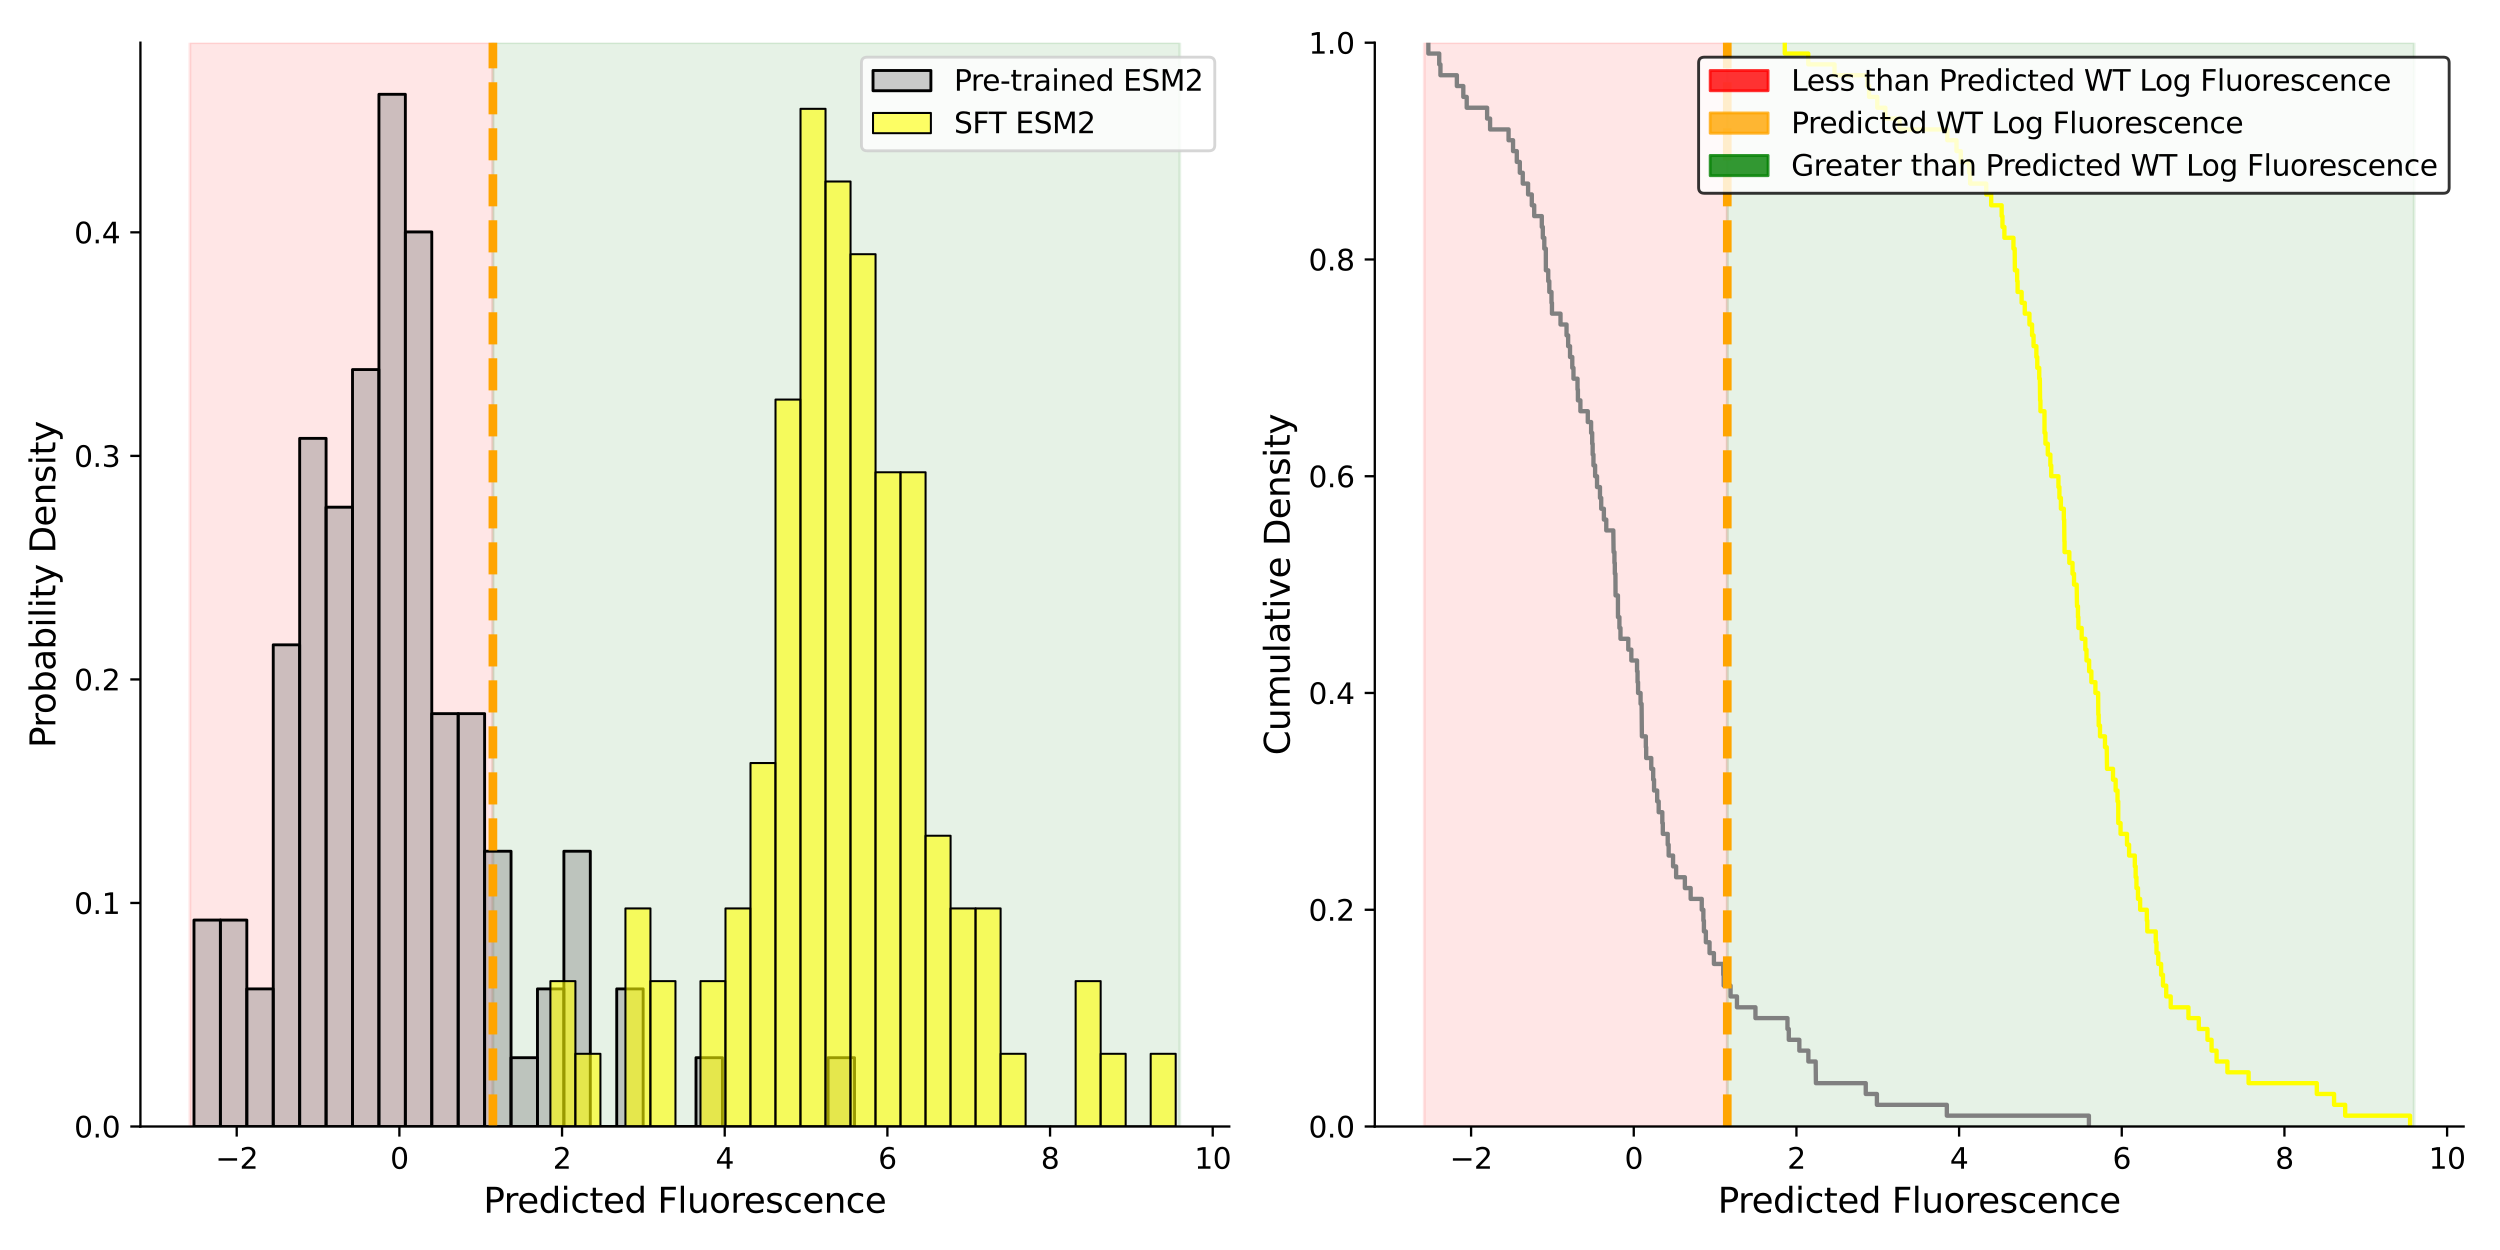 <?xml version="1.0" encoding="utf-8" standalone="no"?>
<!DOCTYPE svg PUBLIC "-//W3C//DTD SVG 1.1//EN"
  "http://www.w3.org/Graphics/SVG/1.1/DTD/svg11.dtd">
<svg xmlns:xlink="http://www.w3.org/1999/xlink" width="864pt" height="432pt" viewBox="0 0 864 432" xmlns="http://www.w3.org/2000/svg" version="1.1">
 <defs>
  <style type="text/css">*{stroke-linejoin: round; stroke-linecap: butt}</style>
 </defs>
 <g id="figure_1">
  <g id="patch_1">
   <path d="M 0 432 
L 864 432 
L 864 0 
L 0 0 
z
" style="fill: #ffffff"/>
  </g>
  <g id="axes_1">
   <g id="patch_2">
    <path d="M 48.53 389.32 
L 424.83 389.32 
L 424.83 14.76 
L 48.53 14.76 
z
" style="fill: #ffffff"/>
   </g>
   <g id="patch_3">
    <path d="M 65.635 389.32 
L 65.635 14.76 
L 170.347 14.76 
L 170.347 389.32 
z
" clip-path="url(#pcba3e33ccf)" style="fill: #ff0000; opacity: 0.1; stroke: #ff0000; stroke-linejoin: miter"/>
   </g>
   <g id="patch_4">
    <path d="M 170.347 389.32 
L 170.347 14.76 
L 407.725 14.76 
L 407.725 389.32 
z
" clip-path="url(#pcba3e33ccf)" style="fill: #008000; opacity: 0.1; stroke: #008000; stroke-linejoin: miter"/>
   </g>
   <g id="patch_5">
    <path d="M 67.04 389.32 
L 76.171 389.32 
L 76.171 317.975 
L 67.04 317.975 
z
" clip-path="url(#pcba3e33ccf)" style="fill: #808080; fill-opacity: 0.4; stroke: #000000; stroke-linejoin: miter"/>
   </g>
   <g id="patch_6">
    <path d="M 76.171 389.32 
L 85.303 389.32 
L 85.303 317.975 
L 76.171 317.975 
z
" clip-path="url(#pcba3e33ccf)" style="fill: #808080; fill-opacity: 0.4; stroke: #000000; stroke-linejoin: miter"/>
   </g>
   <g id="patch_7">
    <path d="M 85.303 389.32 
L 94.434 389.32 
L 94.434 341.757 
L 85.303 341.757 
z
" clip-path="url(#pcba3e33ccf)" style="fill: #808080; fill-opacity: 0.4; stroke: #000000; stroke-linejoin: miter"/>
   </g>
   <g id="patch_8">
    <path d="M 94.434 389.32 
L 103.566 389.32 
L 103.566 222.849 
L 94.434 222.849 
z
" clip-path="url(#pcba3e33ccf)" style="fill: #808080; fill-opacity: 0.4; stroke: #000000; stroke-linejoin: miter"/>
   </g>
   <g id="patch_9">
    <path d="M 103.566 389.32 
L 112.697 389.32 
L 112.697 151.504 
L 103.566 151.504 
z
" clip-path="url(#pcba3e33ccf)" style="fill: #808080; fill-opacity: 0.4; stroke: #000000; stroke-linejoin: miter"/>
   </g>
   <g id="patch_10">
    <path d="M 112.697 389.32 
L 121.828 389.32 
L 121.828 175.286 
L 112.697 175.286 
z
" clip-path="url(#pcba3e33ccf)" style="fill: #808080; fill-opacity: 0.4; stroke: #000000; stroke-linejoin: miter"/>
   </g>
   <g id="patch_11">
    <path d="M 121.828 389.32 
L 130.96 389.32 
L 130.96 127.723 
L 121.828 127.723 
z
" clip-path="url(#pcba3e33ccf)" style="fill: #808080; fill-opacity: 0.4; stroke: #000000; stroke-linejoin: miter"/>
   </g>
   <g id="patch_12">
    <path d="M 130.96 389.32 
L 140.091 389.32 
L 140.091 32.596 
L 130.96 32.596 
z
" clip-path="url(#pcba3e33ccf)" style="fill: #808080; fill-opacity: 0.4; stroke: #000000; stroke-linejoin: miter"/>
   </g>
   <g id="patch_13">
    <path d="M 140.091 389.32 
L 149.222 389.32 
L 149.222 80.159 
L 140.091 80.159 
z
" clip-path="url(#pcba3e33ccf)" style="fill: #808080; fill-opacity: 0.4; stroke: #000000; stroke-linejoin: miter"/>
   </g>
   <g id="patch_14">
    <path d="M 149.222 389.32 
L 158.354 389.32 
L 158.354 246.63 
L 149.222 246.63 
z
" clip-path="url(#pcba3e33ccf)" style="fill: #808080; fill-opacity: 0.4; stroke: #000000; stroke-linejoin: miter"/>
   </g>
   <g id="patch_15">
    <path d="M 158.354 389.32 
L 167.485 389.32 
L 167.485 246.63 
L 158.354 246.63 
z
" clip-path="url(#pcba3e33ccf)" style="fill: #808080; fill-opacity: 0.4; stroke: #000000; stroke-linejoin: miter"/>
   </g>
   <g id="patch_16">
    <path d="M 167.485 389.32 
L 176.617 389.32 
L 176.617 294.194 
L 167.485 294.194 
z
" clip-path="url(#pcba3e33ccf)" style="fill: #808080; fill-opacity: 0.4; stroke: #000000; stroke-linejoin: miter"/>
   </g>
   <g id="patch_17">
    <path d="M 176.617 389.32 
L 185.748 389.32 
L 185.748 365.538 
L 176.617 365.538 
z
" clip-path="url(#pcba3e33ccf)" style="fill: #808080; fill-opacity: 0.4; stroke: #000000; stroke-linejoin: miter"/>
   </g>
   <g id="patch_18">
    <path d="M 185.748 389.32 
L 194.879 389.32 
L 194.879 341.757 
L 185.748 341.757 
z
" clip-path="url(#pcba3e33ccf)" style="fill: #808080; fill-opacity: 0.4; stroke: #000000; stroke-linejoin: miter"/>
   </g>
   <g id="patch_19">
    <path d="M 194.879 389.32 
L 204.011 389.32 
L 204.011 294.194 
L 194.879 294.194 
z
" clip-path="url(#pcba3e33ccf)" style="fill: #808080; fill-opacity: 0.4; stroke: #000000; stroke-linejoin: miter"/>
   </g>
   <g id="patch_20">
    <path d="M 204.011 389.32 
L 213.142 389.32 
L 213.142 389.32 
L 204.011 389.32 
z
" clip-path="url(#pcba3e33ccf)" style="fill: #808080; fill-opacity: 0.4; stroke: #000000; stroke-linejoin: miter"/>
   </g>
   <g id="patch_21">
    <path d="M 213.142 389.32 
L 222.274 389.32 
L 222.274 341.757 
L 213.142 341.757 
z
" clip-path="url(#pcba3e33ccf)" style="fill: #808080; fill-opacity: 0.4; stroke: #000000; stroke-linejoin: miter"/>
   </g>
   <g id="patch_22">
    <path d="M 222.274 389.32 
L 231.405 389.32 
L 231.405 389.32 
L 222.274 389.32 
z
" clip-path="url(#pcba3e33ccf)" style="fill: #808080; fill-opacity: 0.4; stroke: #000000; stroke-linejoin: miter"/>
   </g>
   <g id="patch_23">
    <path d="M 231.405 389.32 
L 240.536 389.32 
L 240.536 389.32 
L 231.405 389.32 
z
" clip-path="url(#pcba3e33ccf)" style="fill: #808080; fill-opacity: 0.4; stroke: #000000; stroke-linejoin: miter"/>
   </g>
   <g id="patch_24">
    <path d="M 240.536 389.32 
L 249.668 389.32 
L 249.668 365.538 
L 240.536 365.538 
z
" clip-path="url(#pcba3e33ccf)" style="fill: #808080; fill-opacity: 0.4; stroke: #000000; stroke-linejoin: miter"/>
   </g>
   <g id="patch_25">
    <path d="M 249.668 389.32 
L 258.799 389.32 
L 258.799 389.32 
L 249.668 389.32 
z
" clip-path="url(#pcba3e33ccf)" style="fill: #808080; fill-opacity: 0.4; stroke: #000000; stroke-linejoin: miter"/>
   </g>
   <g id="patch_26">
    <path d="M 258.799 389.32 
L 267.931 389.32 
L 267.931 389.32 
L 258.799 389.32 
z
" clip-path="url(#pcba3e33ccf)" style="fill: #808080; fill-opacity: 0.4; stroke: #000000; stroke-linejoin: miter"/>
   </g>
   <g id="patch_27">
    <path d="M 267.931 389.32 
L 277.062 389.32 
L 277.062 389.32 
L 267.931 389.32 
z
" clip-path="url(#pcba3e33ccf)" style="fill: #808080; fill-opacity: 0.4; stroke: #000000; stroke-linejoin: miter"/>
   </g>
   <g id="patch_28">
    <path d="M 277.062 389.32 
L 286.193 389.32 
L 286.193 389.32 
L 277.062 389.32 
z
" clip-path="url(#pcba3e33ccf)" style="fill: #808080; fill-opacity: 0.4; stroke: #000000; stroke-linejoin: miter"/>
   </g>
   <g id="patch_29">
    <path d="M 286.193 389.32 
L 295.325 389.32 
L 295.325 365.538 
L 286.193 365.538 
z
" clip-path="url(#pcba3e33ccf)" style="fill: #808080; fill-opacity: 0.4; stroke: #000000; stroke-linejoin: miter"/>
   </g>
   <g id="patch_30">
    <path d="M 190.218 389.32 
L 198.862 389.32 
L 198.862 339.075 
L 190.218 339.075 
z
" clip-path="url(#pcba3e33ccf)" style="fill: #ffff00; fill-opacity: 0.6; stroke: #000000; stroke-width: 0.705; stroke-linejoin: miter"/>
   </g>
   <g id="patch_31">
    <path d="M 198.862 389.32 
L 207.506 389.32 
L 207.506 364.198 
L 198.862 364.198 
z
" clip-path="url(#pcba3e33ccf)" style="fill: #ffff00; fill-opacity: 0.6; stroke: #000000; stroke-width: 0.705; stroke-linejoin: miter"/>
   </g>
   <g id="patch_32">
    <path d="M 207.506 389.32 
L 216.15 389.32 
L 216.15 389.32 
L 207.506 389.32 
z
" clip-path="url(#pcba3e33ccf)" style="fill: #ffff00; fill-opacity: 0.6; stroke: #000000; stroke-width: 0.705; stroke-linejoin: miter"/>
   </g>
   <g id="patch_33">
    <path d="M 216.15 389.32 
L 224.794 389.32 
L 224.794 313.953 
L 216.15 313.953 
z
" clip-path="url(#pcba3e33ccf)" style="fill: #ffff00; fill-opacity: 0.6; stroke: #000000; stroke-width: 0.705; stroke-linejoin: miter"/>
   </g>
   <g id="patch_34">
    <path d="M 224.794 389.32 
L 233.439 389.32 
L 233.439 339.075 
L 224.794 339.075 
z
" clip-path="url(#pcba3e33ccf)" style="fill: #ffff00; fill-opacity: 0.6; stroke: #000000; stroke-width: 0.705; stroke-linejoin: miter"/>
   </g>
   <g id="patch_35">
    <path d="M 233.439 389.32 
L 242.083 389.32 
L 242.083 389.32 
L 233.439 389.32 
z
" clip-path="url(#pcba3e33ccf)" style="fill: #ffff00; fill-opacity: 0.6; stroke: #000000; stroke-width: 0.705; stroke-linejoin: miter"/>
   </g>
   <g id="patch_36">
    <path d="M 242.083 389.32 
L 250.727 389.32 
L 250.727 339.075 
L 242.083 339.075 
z
" clip-path="url(#pcba3e33ccf)" style="fill: #ffff00; fill-opacity: 0.6; stroke: #000000; stroke-width: 0.705; stroke-linejoin: miter"/>
   </g>
   <g id="patch_37">
    <path d="M 250.727 389.32 
L 259.371 389.32 
L 259.371 313.953 
L 250.727 313.953 
z
" clip-path="url(#pcba3e33ccf)" style="fill: #ffff00; fill-opacity: 0.6; stroke: #000000; stroke-width: 0.705; stroke-linejoin: miter"/>
   </g>
   <g id="patch_38">
    <path d="M 259.371 389.32 
L 268.015 389.32 
L 268.015 263.708 
L 259.371 263.708 
z
" clip-path="url(#pcba3e33ccf)" style="fill: #ffff00; fill-opacity: 0.6; stroke: #000000; stroke-width: 0.705; stroke-linejoin: miter"/>
   </g>
   <g id="patch_39">
    <path d="M 268.015 389.32 
L 276.659 389.32 
L 276.659 138.097 
L 268.015 138.097 
z
" clip-path="url(#pcba3e33ccf)" style="fill: #ffff00; fill-opacity: 0.6; stroke: #000000; stroke-width: 0.705; stroke-linejoin: miter"/>
   </g>
   <g id="patch_40">
    <path d="M 276.659 389.32 
L 285.303 389.32 
L 285.303 37.607 
L 276.659 37.607 
z
" clip-path="url(#pcba3e33ccf)" style="fill: #ffff00; fill-opacity: 0.6; stroke: #000000; stroke-width: 0.705; stroke-linejoin: miter"/>
   </g>
   <g id="patch_41">
    <path d="M 285.303 389.32 
L 293.947 389.32 
L 293.947 62.73 
L 285.303 62.73 
z
" clip-path="url(#pcba3e33ccf)" style="fill: #ffff00; fill-opacity: 0.6; stroke: #000000; stroke-width: 0.705; stroke-linejoin: miter"/>
   </g>
   <g id="patch_42">
    <path d="M 293.947 389.32 
L 302.591 389.32 
L 302.591 87.852 
L 293.947 87.852 
z
" clip-path="url(#pcba3e33ccf)" style="fill: #ffff00; fill-opacity: 0.6; stroke: #000000; stroke-width: 0.705; stroke-linejoin: miter"/>
   </g>
   <g id="patch_43">
    <path d="M 302.591 389.32 
L 311.235 389.32 
L 311.235 163.219 
L 302.591 163.219 
z
" clip-path="url(#pcba3e33ccf)" style="fill: #ffff00; fill-opacity: 0.6; stroke: #000000; stroke-width: 0.705; stroke-linejoin: miter"/>
   </g>
   <g id="patch_44">
    <path d="M 311.235 389.32 
L 319.879 389.32 
L 319.879 163.219 
L 311.235 163.219 
z
" clip-path="url(#pcba3e33ccf)" style="fill: #ffff00; fill-opacity: 0.6; stroke: #000000; stroke-width: 0.705; stroke-linejoin: miter"/>
   </g>
   <g id="patch_45">
    <path d="M 319.879 389.32 
L 328.523 389.32 
L 328.523 288.831 
L 319.879 288.831 
z
" clip-path="url(#pcba3e33ccf)" style="fill: #ffff00; fill-opacity: 0.6; stroke: #000000; stroke-width: 0.705; stroke-linejoin: miter"/>
   </g>
   <g id="patch_46">
    <path d="M 328.523 389.32 
L 337.167 389.32 
L 337.167 313.953 
L 328.523 313.953 
z
" clip-path="url(#pcba3e33ccf)" style="fill: #ffff00; fill-opacity: 0.6; stroke: #000000; stroke-width: 0.705; stroke-linejoin: miter"/>
   </g>
   <g id="patch_47">
    <path d="M 337.167 389.32 
L 345.811 389.32 
L 345.811 313.953 
L 337.167 313.953 
z
" clip-path="url(#pcba3e33ccf)" style="fill: #ffff00; fill-opacity: 0.6; stroke: #000000; stroke-width: 0.705; stroke-linejoin: miter"/>
   </g>
   <g id="patch_48">
    <path d="M 345.811 389.32 
L 354.455 389.32 
L 354.455 364.198 
L 345.811 364.198 
z
" clip-path="url(#pcba3e33ccf)" style="fill: #ffff00; fill-opacity: 0.6; stroke: #000000; stroke-width: 0.705; stroke-linejoin: miter"/>
   </g>
   <g id="patch_49">
    <path d="M 354.455 389.32 
L 363.099 389.32 
L 363.099 389.32 
L 354.455 389.32 
z
" clip-path="url(#pcba3e33ccf)" style="fill: #ffff00; fill-opacity: 0.6; stroke: #000000; stroke-width: 0.705; stroke-linejoin: miter"/>
   </g>
   <g id="patch_50">
    <path d="M 363.099 389.32 
L 371.744 389.32 
L 371.744 389.32 
L 363.099 389.32 
z
" clip-path="url(#pcba3e33ccf)" style="fill: #ffff00; fill-opacity: 0.6; stroke: #000000; stroke-width: 0.705; stroke-linejoin: miter"/>
   </g>
   <g id="patch_51">
    <path d="M 371.744 389.32 
L 380.388 389.32 
L 380.388 339.075 
L 371.744 339.075 
z
" clip-path="url(#pcba3e33ccf)" style="fill: #ffff00; fill-opacity: 0.6; stroke: #000000; stroke-width: 0.705; stroke-linejoin: miter"/>
   </g>
   <g id="patch_52">
    <path d="M 380.388 389.32 
L 389.032 389.32 
L 389.032 364.198 
L 380.388 364.198 
z
" clip-path="url(#pcba3e33ccf)" style="fill: #ffff00; fill-opacity: 0.6; stroke: #000000; stroke-width: 0.705; stroke-linejoin: miter"/>
   </g>
   <g id="patch_53">
    <path d="M 389.032 389.32 
L 397.676 389.32 
L 397.676 389.32 
L 389.032 389.32 
z
" clip-path="url(#pcba3e33ccf)" style="fill: #ffff00; fill-opacity: 0.6; stroke: #000000; stroke-width: 0.705; stroke-linejoin: miter"/>
   </g>
   <g id="patch_54">
    <path d="M 397.676 389.32 
L 406.32 389.32 
L 406.32 364.198 
L 397.676 364.198 
z
" clip-path="url(#pcba3e33ccf)" style="fill: #ffff00; fill-opacity: 0.6; stroke: #000000; stroke-width: 0.705; stroke-linejoin: miter"/>
   </g>
   <g id="matplotlib.axis_1">
    <g id="xtick_1">
     <g id="line2d_1">
      <defs>
       <path id="m9e8922b5bd" d="M 0 0 
L 0 3.5 
" style="stroke: #000000; stroke-width: 0.8"/>
      </defs>
      <g>
       <use xlink:href="#m9e8922b5bd" x="81.809" y="389.32" style="stroke: #000000; stroke-width: 0.8"/>
      </g>
     </g>
     <g id="text_1">
      <!-- −2 -->
      <g transform="translate(74.438 403.918) scale(0.1 -0.1)">
       <defs>
        <path id="DejaVuSans-2212" d="M 678 2272 
L 4684 2272 
L 4684 1741 
L 678 1741 
L 678 2272 
z
" transform="scale(0.016)"/>
        <path id="DejaVuSans-32" d="M 1228 531 
L 3431 531 
L 3431 0 
L 469 0 
L 469 531 
Q 828 903 1448 1529 
Q 2069 2156 2228 2338 
Q 2531 2678 2651 2914 
Q 2772 3150 2772 3378 
Q 2772 3750 2511 3984 
Q 2250 4219 1831 4219 
Q 1534 4219 1204 4116 
Q 875 4013 500 3803 
L 500 4441 
Q 881 4594 1212 4672 
Q 1544 4750 1819 4750 
Q 2544 4750 2975 4387 
Q 3406 4025 3406 3419 
Q 3406 3131 3298 2873 
Q 3191 2616 2906 2266 
Q 2828 2175 2409 1742 
Q 1991 1309 1228 531 
z
" transform="scale(0.016)"/>
       </defs>
       <use xlink:href="#DejaVuSans-2212"/>
       <use xlink:href="#DejaVuSans-32" x="83.789"/>
      </g>
     </g>
    </g>
    <g id="xtick_2">
     <g id="line2d_2">
      <g>
       <use xlink:href="#m9e8922b5bd" x="138.028" y="389.32" style="stroke: #000000; stroke-width: 0.8"/>
      </g>
     </g>
     <g id="text_2">
      <!-- 0 -->
      <g transform="translate(134.846 403.918) scale(0.1 -0.1)">
       <defs>
        <path id="DejaVuSans-30" d="M 2034 4250 
Q 1547 4250 1301 3770 
Q 1056 3291 1056 2328 
Q 1056 1369 1301 889 
Q 1547 409 2034 409 
Q 2525 409 2770 889 
Q 3016 1369 3016 2328 
Q 3016 3291 2770 3770 
Q 2525 4250 2034 4250 
z
M 2034 4750 
Q 2819 4750 3233 4129 
Q 3647 3509 3647 2328 
Q 3647 1150 3233 529 
Q 2819 -91 2034 -91 
Q 1250 -91 836 529 
Q 422 1150 422 2328 
Q 422 3509 836 4129 
Q 1250 4750 2034 4750 
z
" transform="scale(0.016)"/>
       </defs>
       <use xlink:href="#DejaVuSans-30"/>
      </g>
     </g>
    </g>
    <g id="xtick_3">
     <g id="line2d_3">
      <g>
       <use xlink:href="#m9e8922b5bd" x="194.246" y="389.32" style="stroke: #000000; stroke-width: 0.8"/>
      </g>
     </g>
     <g id="text_3">
      <!-- 2 -->
      <g transform="translate(191.064 403.918) scale(0.1 -0.1)">
       <use xlink:href="#DejaVuSans-32"/>
      </g>
     </g>
    </g>
    <g id="xtick_4">
     <g id="line2d_4">
      <g>
       <use xlink:href="#m9e8922b5bd" x="250.464" y="389.32" style="stroke: #000000; stroke-width: 0.8"/>
      </g>
     </g>
     <g id="text_4">
      <!-- 4 -->
      <g transform="translate(247.283 403.918) scale(0.1 -0.1)">
       <defs>
        <path id="DejaVuSans-34" d="M 2419 4116 
L 825 1625 
L 2419 1625 
L 2419 4116 
z
M 2253 4666 
L 3047 4666 
L 3047 1625 
L 3713 1625 
L 3713 1100 
L 3047 1100 
L 3047 0 
L 2419 0 
L 2419 1100 
L 313 1100 
L 313 1709 
L 2253 4666 
z
" transform="scale(0.016)"/>
       </defs>
       <use xlink:href="#DejaVuSans-34"/>
      </g>
     </g>
    </g>
    <g id="xtick_5">
     <g id="line2d_5">
      <g>
       <use xlink:href="#m9e8922b5bd" x="306.682" y="389.32" style="stroke: #000000; stroke-width: 0.8"/>
      </g>
     </g>
     <g id="text_5">
      <!-- 6 -->
      <g transform="translate(303.501 403.918) scale(0.1 -0.1)">
       <defs>
        <path id="DejaVuSans-36" d="M 2113 2584 
Q 1688 2584 1439 2293 
Q 1191 2003 1191 1497 
Q 1191 994 1439 701 
Q 1688 409 2113 409 
Q 2538 409 2786 701 
Q 3034 994 3034 1497 
Q 3034 2003 2786 2293 
Q 2538 2584 2113 2584 
z
M 3366 4563 
L 3366 3988 
Q 3128 4100 2886 4159 
Q 2644 4219 2406 4219 
Q 1781 4219 1451 3797 
Q 1122 3375 1075 2522 
Q 1259 2794 1537 2939 
Q 1816 3084 2150 3084 
Q 2853 3084 3261 2657 
Q 3669 2231 3669 1497 
Q 3669 778 3244 343 
Q 2819 -91 2113 -91 
Q 1303 -91 875 529 
Q 447 1150 447 2328 
Q 447 3434 972 4092 
Q 1497 4750 2381 4750 
Q 2619 4750 2861 4703 
Q 3103 4656 3366 4563 
z
" transform="scale(0.016)"/>
       </defs>
       <use xlink:href="#DejaVuSans-36"/>
      </g>
     </g>
    </g>
    <g id="xtick_6">
     <g id="line2d_6">
      <g>
       <use xlink:href="#m9e8922b5bd" x="362.9" y="389.32" style="stroke: #000000; stroke-width: 0.8"/>
      </g>
     </g>
     <g id="text_6">
      <!-- 8 -->
      <g transform="translate(359.719 403.918) scale(0.1 -0.1)">
       <defs>
        <path id="DejaVuSans-38" d="M 2034 2216 
Q 1584 2216 1326 1975 
Q 1069 1734 1069 1313 
Q 1069 891 1326 650 
Q 1584 409 2034 409 
Q 2484 409 2743 651 
Q 3003 894 3003 1313 
Q 3003 1734 2745 1975 
Q 2488 2216 2034 2216 
z
M 1403 2484 
Q 997 2584 770 2862 
Q 544 3141 544 3541 
Q 544 4100 942 4425 
Q 1341 4750 2034 4750 
Q 2731 4750 3128 4425 
Q 3525 4100 3525 3541 
Q 3525 3141 3298 2862 
Q 3072 2584 2669 2484 
Q 3125 2378 3379 2068 
Q 3634 1759 3634 1313 
Q 3634 634 3220 271 
Q 2806 -91 2034 -91 
Q 1263 -91 848 271 
Q 434 634 434 1313 
Q 434 1759 690 2068 
Q 947 2378 1403 2484 
z
M 1172 3481 
Q 1172 3119 1398 2916 
Q 1625 2713 2034 2713 
Q 2441 2713 2670 2916 
Q 2900 3119 2900 3481 
Q 2900 3844 2670 4047 
Q 2441 4250 2034 4250 
Q 1625 4250 1398 4047 
Q 1172 3844 1172 3481 
z
" transform="scale(0.016)"/>
       </defs>
       <use xlink:href="#DejaVuSans-38"/>
      </g>
     </g>
    </g>
    <g id="xtick_7">
     <g id="line2d_7">
      <g>
       <use xlink:href="#m9e8922b5bd" x="419.118" y="389.32" style="stroke: #000000; stroke-width: 0.8"/>
      </g>
     </g>
     <g id="text_7">
      <!-- 10 -->
      <g transform="translate(412.756 403.918) scale(0.1 -0.1)">
       <defs>
        <path id="DejaVuSans-31" d="M 794 531 
L 1825 531 
L 1825 4091 
L 703 3866 
L 703 4441 
L 1819 4666 
L 2450 4666 
L 2450 531 
L 3481 531 
L 3481 0 
L 794 0 
L 794 531 
z
" transform="scale(0.016)"/>
       </defs>
       <use xlink:href="#DejaVuSans-31"/>
       <use xlink:href="#DejaVuSans-30" x="63.623"/>
      </g>
     </g>
    </g>
    <g id="text_8">
     <!-- Predicted Fluorescence -->
     <g transform="translate(167.084 419.116) scale(0.12 -0.12)">
      <defs>
       <path id="DejaVuSans-50" d="M 1259 4147 
L 1259 2394 
L 2053 2394 
Q 2494 2394 2734 2622 
Q 2975 2850 2975 3272 
Q 2975 3691 2734 3919 
Q 2494 4147 2053 4147 
L 1259 4147 
z
M 628 4666 
L 2053 4666 
Q 2838 4666 3239 4311 
Q 3641 3956 3641 3272 
Q 3641 2581 3239 2228 
Q 2838 1875 2053 1875 
L 1259 1875 
L 1259 0 
L 628 0 
L 628 4666 
z
" transform="scale(0.016)"/>
       <path id="DejaVuSans-72" d="M 2631 2963 
Q 2534 3019 2420 3045 
Q 2306 3072 2169 3072 
Q 1681 3072 1420 2755 
Q 1159 2438 1159 1844 
L 1159 0 
L 581 0 
L 581 3500 
L 1159 3500 
L 1159 2956 
Q 1341 3275 1631 3429 
Q 1922 3584 2338 3584 
Q 2397 3584 2469 3576 
Q 2541 3569 2628 3553 
L 2631 2963 
z
" transform="scale(0.016)"/>
       <path id="DejaVuSans-65" d="M 3597 1894 
L 3597 1613 
L 953 1613 
Q 991 1019 1311 708 
Q 1631 397 2203 397 
Q 2534 397 2845 478 
Q 3156 559 3463 722 
L 3463 178 
Q 3153 47 2828 -22 
Q 2503 -91 2169 -91 
Q 1331 -91 842 396 
Q 353 884 353 1716 
Q 353 2575 817 3079 
Q 1281 3584 2069 3584 
Q 2775 3584 3186 3129 
Q 3597 2675 3597 1894 
z
M 3022 2063 
Q 3016 2534 2758 2815 
Q 2500 3097 2075 3097 
Q 1594 3097 1305 2825 
Q 1016 2553 972 2059 
L 3022 2063 
z
" transform="scale(0.016)"/>
       <path id="DejaVuSans-64" d="M 2906 2969 
L 2906 4863 
L 3481 4863 
L 3481 0 
L 2906 0 
L 2906 525 
Q 2725 213 2448 61 
Q 2172 -91 1784 -91 
Q 1150 -91 751 415 
Q 353 922 353 1747 
Q 353 2572 751 3078 
Q 1150 3584 1784 3584 
Q 2172 3584 2448 3432 
Q 2725 3281 2906 2969 
z
M 947 1747 
Q 947 1113 1208 752 
Q 1469 391 1925 391 
Q 2381 391 2643 752 
Q 2906 1113 2906 1747 
Q 2906 2381 2643 2742 
Q 2381 3103 1925 3103 
Q 1469 3103 1208 2742 
Q 947 2381 947 1747 
z
" transform="scale(0.016)"/>
       <path id="DejaVuSans-69" d="M 603 3500 
L 1178 3500 
L 1178 0 
L 603 0 
L 603 3500 
z
M 603 4863 
L 1178 4863 
L 1178 4134 
L 603 4134 
L 603 4863 
z
" transform="scale(0.016)"/>
       <path id="DejaVuSans-63" d="M 3122 3366 
L 3122 2828 
Q 2878 2963 2633 3030 
Q 2388 3097 2138 3097 
Q 1578 3097 1268 2742 
Q 959 2388 959 1747 
Q 959 1106 1268 751 
Q 1578 397 2138 397 
Q 2388 397 2633 464 
Q 2878 531 3122 666 
L 3122 134 
Q 2881 22 2623 -34 
Q 2366 -91 2075 -91 
Q 1284 -91 818 406 
Q 353 903 353 1747 
Q 353 2603 823 3093 
Q 1294 3584 2113 3584 
Q 2378 3584 2631 3529 
Q 2884 3475 3122 3366 
z
" transform="scale(0.016)"/>
       <path id="DejaVuSans-74" d="M 1172 4494 
L 1172 3500 
L 2356 3500 
L 2356 3053 
L 1172 3053 
L 1172 1153 
Q 1172 725 1289 603 
Q 1406 481 1766 481 
L 2356 481 
L 2356 0 
L 1766 0 
Q 1100 0 847 248 
Q 594 497 594 1153 
L 594 3053 
L 172 3053 
L 172 3500 
L 594 3500 
L 594 4494 
L 1172 4494 
z
" transform="scale(0.016)"/>
       <path id="DejaVuSans-20" transform="scale(0.016)"/>
       <path id="DejaVuSans-46" d="M 628 4666 
L 3309 4666 
L 3309 4134 
L 1259 4134 
L 1259 2759 
L 3109 2759 
L 3109 2228 
L 1259 2228 
L 1259 0 
L 628 0 
L 628 4666 
z
" transform="scale(0.016)"/>
       <path id="DejaVuSans-6c" d="M 603 4863 
L 1178 4863 
L 1178 0 
L 603 0 
L 603 4863 
z
" transform="scale(0.016)"/>
       <path id="DejaVuSans-75" d="M 544 1381 
L 544 3500 
L 1119 3500 
L 1119 1403 
Q 1119 906 1312 657 
Q 1506 409 1894 409 
Q 2359 409 2629 706 
Q 2900 1003 2900 1516 
L 2900 3500 
L 3475 3500 
L 3475 0 
L 2900 0 
L 2900 538 
Q 2691 219 2414 64 
Q 2138 -91 1772 -91 
Q 1169 -91 856 284 
Q 544 659 544 1381 
z
M 1991 3584 
L 1991 3584 
z
" transform="scale(0.016)"/>
       <path id="DejaVuSans-6f" d="M 1959 3097 
Q 1497 3097 1228 2736 
Q 959 2375 959 1747 
Q 959 1119 1226 758 
Q 1494 397 1959 397 
Q 2419 397 2687 759 
Q 2956 1122 2956 1747 
Q 2956 2369 2687 2733 
Q 2419 3097 1959 3097 
z
M 1959 3584 
Q 2709 3584 3137 3096 
Q 3566 2609 3566 1747 
Q 3566 888 3137 398 
Q 2709 -91 1959 -91 
Q 1206 -91 779 398 
Q 353 888 353 1747 
Q 353 2609 779 3096 
Q 1206 3584 1959 3584 
z
" transform="scale(0.016)"/>
       <path id="DejaVuSans-73" d="M 2834 3397 
L 2834 2853 
Q 2591 2978 2328 3040 
Q 2066 3103 1784 3103 
Q 1356 3103 1142 2972 
Q 928 2841 928 2578 
Q 928 2378 1081 2264 
Q 1234 2150 1697 2047 
L 1894 2003 
Q 2506 1872 2764 1633 
Q 3022 1394 3022 966 
Q 3022 478 2636 193 
Q 2250 -91 1575 -91 
Q 1294 -91 989 -36 
Q 684 19 347 128 
L 347 722 
Q 666 556 975 473 
Q 1284 391 1588 391 
Q 1994 391 2212 530 
Q 2431 669 2431 922 
Q 2431 1156 2273 1281 
Q 2116 1406 1581 1522 
L 1381 1569 
Q 847 1681 609 1914 
Q 372 2147 372 2553 
Q 372 3047 722 3315 
Q 1072 3584 1716 3584 
Q 2034 3584 2315 3537 
Q 2597 3491 2834 3397 
z
" transform="scale(0.016)"/>
       <path id="DejaVuSans-6e" d="M 3513 2113 
L 3513 0 
L 2938 0 
L 2938 2094 
Q 2938 2591 2744 2837 
Q 2550 3084 2163 3084 
Q 1697 3084 1428 2787 
Q 1159 2491 1159 1978 
L 1159 0 
L 581 0 
L 581 3500 
L 1159 3500 
L 1159 2956 
Q 1366 3272 1645 3428 
Q 1925 3584 2291 3584 
Q 2894 3584 3203 3211 
Q 3513 2838 3513 2113 
z
" transform="scale(0.016)"/>
      </defs>
      <use xlink:href="#DejaVuSans-50"/>
      <use xlink:href="#DejaVuSans-72" x="58.553"/>
      <use xlink:href="#DejaVuSans-65" x="97.416"/>
      <use xlink:href="#DejaVuSans-64" x="158.939"/>
      <use xlink:href="#DejaVuSans-69" x="222.416"/>
      <use xlink:href="#DejaVuSans-63" x="250.199"/>
      <use xlink:href="#DejaVuSans-74" x="305.18"/>
      <use xlink:href="#DejaVuSans-65" x="344.389"/>
      <use xlink:href="#DejaVuSans-64" x="405.912"/>
      <use xlink:href="#DejaVuSans-20" x="469.389"/>
      <use xlink:href="#DejaVuSans-46" x="501.176"/>
      <use xlink:href="#DejaVuSans-6c" x="558.695"/>
      <use xlink:href="#DejaVuSans-75" x="586.479"/>
      <use xlink:href="#DejaVuSans-6f" x="649.857"/>
      <use xlink:href="#DejaVuSans-72" x="711.039"/>
      <use xlink:href="#DejaVuSans-65" x="749.902"/>
      <use xlink:href="#DejaVuSans-73" x="811.426"/>
      <use xlink:href="#DejaVuSans-63" x="863.525"/>
      <use xlink:href="#DejaVuSans-65" x="918.506"/>
      <use xlink:href="#DejaVuSans-6e" x="980.029"/>
      <use xlink:href="#DejaVuSans-63" x="1043.408"/>
      <use xlink:href="#DejaVuSans-65" x="1098.389"/>
     </g>
    </g>
   </g>
   <g id="matplotlib.axis_2">
    <g id="ytick_1">
     <g id="line2d_8">
      <defs>
       <path id="mef865c4cae" d="M 0 0 
L -3.5 0 
" style="stroke: #000000; stroke-width: 0.8"/>
      </defs>
      <g>
       <use xlink:href="#mef865c4cae" x="48.53" y="389.32" style="stroke: #000000; stroke-width: 0.8"/>
      </g>
     </g>
     <g id="text_9">
      <!-- 0.0 -->
      <g transform="translate(25.627 393.119) scale(0.1 -0.1)">
       <defs>
        <path id="DejaVuSans-2e" d="M 684 794 
L 1344 794 
L 1344 0 
L 684 0 
L 684 794 
z
" transform="scale(0.016)"/>
       </defs>
       <use xlink:href="#DejaVuSans-30"/>
       <use xlink:href="#DejaVuSans-2e" x="63.623"/>
       <use xlink:href="#DejaVuSans-30" x="95.41"/>
      </g>
     </g>
    </g>
    <g id="ytick_2">
     <g id="line2d_9">
      <g>
       <use xlink:href="#mef865c4cae" x="48.53" y="312.064" style="stroke: #000000; stroke-width: 0.8"/>
      </g>
     </g>
     <g id="text_10">
      <!-- 0.1 -->
      <g transform="translate(25.627 315.863) scale(0.1 -0.1)">
       <use xlink:href="#DejaVuSans-30"/>
       <use xlink:href="#DejaVuSans-2e" x="63.623"/>
       <use xlink:href="#DejaVuSans-31" x="95.41"/>
      </g>
     </g>
    </g>
    <g id="ytick_3">
     <g id="line2d_10">
      <g>
       <use xlink:href="#mef865c4cae" x="48.53" y="234.808" style="stroke: #000000; stroke-width: 0.8"/>
      </g>
     </g>
     <g id="text_11">
      <!-- 0.2 -->
      <g transform="translate(25.627 238.607) scale(0.1 -0.1)">
       <use xlink:href="#DejaVuSans-30"/>
       <use xlink:href="#DejaVuSans-2e" x="63.623"/>
       <use xlink:href="#DejaVuSans-32" x="95.41"/>
      </g>
     </g>
    </g>
    <g id="ytick_4">
     <g id="line2d_11">
      <g>
       <use xlink:href="#mef865c4cae" x="48.53" y="157.552" style="stroke: #000000; stroke-width: 0.8"/>
      </g>
     </g>
     <g id="text_12">
      <!-- 0.3 -->
      <g transform="translate(25.627 161.352) scale(0.1 -0.1)">
       <defs>
        <path id="DejaVuSans-33" d="M 2597 2516 
Q 3050 2419 3304 2112 
Q 3559 1806 3559 1356 
Q 3559 666 3084 287 
Q 2609 -91 1734 -91 
Q 1441 -91 1130 -33 
Q 819 25 488 141 
L 488 750 
Q 750 597 1062 519 
Q 1375 441 1716 441 
Q 2309 441 2620 675 
Q 2931 909 2931 1356 
Q 2931 1769 2642 2001 
Q 2353 2234 1838 2234 
L 1294 2234 
L 1294 2753 
L 1863 2753 
Q 2328 2753 2575 2939 
Q 2822 3125 2822 3475 
Q 2822 3834 2567 4026 
Q 2313 4219 1838 4219 
Q 1578 4219 1281 4162 
Q 984 4106 628 3988 
L 628 4550 
Q 988 4650 1302 4700 
Q 1616 4750 1894 4750 
Q 2613 4750 3031 4423 
Q 3450 4097 3450 3541 
Q 3450 3153 3228 2886 
Q 3006 2619 2597 2516 
z
" transform="scale(0.016)"/>
       </defs>
       <use xlink:href="#DejaVuSans-30"/>
       <use xlink:href="#DejaVuSans-2e" x="63.623"/>
       <use xlink:href="#DejaVuSans-33" x="95.41"/>
      </g>
     </g>
    </g>
    <g id="ytick_5">
     <g id="line2d_12">
      <g>
       <use xlink:href="#mef865c4cae" x="48.53" y="80.297" style="stroke: #000000; stroke-width: 0.8"/>
      </g>
     </g>
     <g id="text_13">
      <!-- 0.4 -->
      <g transform="translate(25.627 84.096) scale(0.1 -0.1)">
       <use xlink:href="#DejaVuSans-30"/>
       <use xlink:href="#DejaVuSans-2e" x="63.623"/>
       <use xlink:href="#DejaVuSans-34" x="95.41"/>
      </g>
     </g>
    </g>
    <g id="text_14">
     <!-- Probability Density -->
     <g transform="translate(19.131 258.472) rotate(-90) scale(0.12 -0.12)">
      <defs>
       <path id="DejaVuSans-62" d="M 3116 1747 
Q 3116 2381 2855 2742 
Q 2594 3103 2138 3103 
Q 1681 3103 1420 2742 
Q 1159 2381 1159 1747 
Q 1159 1113 1420 752 
Q 1681 391 2138 391 
Q 2594 391 2855 752 
Q 3116 1113 3116 1747 
z
M 1159 2969 
Q 1341 3281 1617 3432 
Q 1894 3584 2278 3584 
Q 2916 3584 3314 3078 
Q 3713 2572 3713 1747 
Q 3713 922 3314 415 
Q 2916 -91 2278 -91 
Q 1894 -91 1617 61 
Q 1341 213 1159 525 
L 1159 0 
L 581 0 
L 581 4863 
L 1159 4863 
L 1159 2969 
z
" transform="scale(0.016)"/>
       <path id="DejaVuSans-61" d="M 2194 1759 
Q 1497 1759 1228 1600 
Q 959 1441 959 1056 
Q 959 750 1161 570 
Q 1363 391 1709 391 
Q 2188 391 2477 730 
Q 2766 1069 2766 1631 
L 2766 1759 
L 2194 1759 
z
M 3341 1997 
L 3341 0 
L 2766 0 
L 2766 531 
Q 2569 213 2275 61 
Q 1981 -91 1556 -91 
Q 1019 -91 701 211 
Q 384 513 384 1019 
Q 384 1609 779 1909 
Q 1175 2209 1959 2209 
L 2766 2209 
L 2766 2266 
Q 2766 2663 2505 2880 
Q 2244 3097 1772 3097 
Q 1472 3097 1187 3025 
Q 903 2953 641 2809 
L 641 3341 
Q 956 3463 1253 3523 
Q 1550 3584 1831 3584 
Q 2591 3584 2966 3190 
Q 3341 2797 3341 1997 
z
" transform="scale(0.016)"/>
       <path id="DejaVuSans-79" d="M 2059 -325 
Q 1816 -950 1584 -1140 
Q 1353 -1331 966 -1331 
L 506 -1331 
L 506 -850 
L 844 -850 
Q 1081 -850 1212 -737 
Q 1344 -625 1503 -206 
L 1606 56 
L 191 3500 
L 800 3500 
L 1894 763 
L 2988 3500 
L 3597 3500 
L 2059 -325 
z
" transform="scale(0.016)"/>
       <path id="DejaVuSans-44" d="M 1259 4147 
L 1259 519 
L 2022 519 
Q 2988 519 3436 956 
Q 3884 1394 3884 2338 
Q 3884 3275 3436 3711 
Q 2988 4147 2022 4147 
L 1259 4147 
z
M 628 4666 
L 1925 4666 
Q 3281 4666 3915 4102 
Q 4550 3538 4550 2338 
Q 4550 1131 3912 565 
Q 3275 0 1925 0 
L 628 0 
L 628 4666 
z
" transform="scale(0.016)"/>
      </defs>
      <use xlink:href="#DejaVuSans-50"/>
      <use xlink:href="#DejaVuSans-72" x="58.553"/>
      <use xlink:href="#DejaVuSans-6f" x="97.416"/>
      <use xlink:href="#DejaVuSans-62" x="158.598"/>
      <use xlink:href="#DejaVuSans-61" x="222.074"/>
      <use xlink:href="#DejaVuSans-62" x="283.354"/>
      <use xlink:href="#DejaVuSans-69" x="346.83"/>
      <use xlink:href="#DejaVuSans-6c" x="374.613"/>
      <use xlink:href="#DejaVuSans-69" x="402.396"/>
      <use xlink:href="#DejaVuSans-74" x="430.18"/>
      <use xlink:href="#DejaVuSans-79" x="469.389"/>
      <use xlink:href="#DejaVuSans-20" x="528.568"/>
      <use xlink:href="#DejaVuSans-44" x="560.355"/>
      <use xlink:href="#DejaVuSans-65" x="637.357"/>
      <use xlink:href="#DejaVuSans-6e" x="698.881"/>
      <use xlink:href="#DejaVuSans-73" x="762.26"/>
      <use xlink:href="#DejaVuSans-69" x="814.359"/>
      <use xlink:href="#DejaVuSans-74" x="842.143"/>
      <use xlink:href="#DejaVuSans-79" x="881.352"/>
     </g>
    </g>
   </g>
   <g id="line2d_13">
    <path d="M 170.347 389.32 
L 170.347 14.76 
" clip-path="url(#pcba3e33ccf)" style="fill: none; stroke-dasharray: 11.1,4.8; stroke-dashoffset: 0; stroke: #ffa500; stroke-width: 3"/>
   </g>
   <g id="patch_55">
    <path d="M 48.53 389.32 
L 48.53 14.76 
" style="fill: none; stroke: #000000; stroke-width: 0.8; stroke-linejoin: miter; stroke-linecap: square"/>
   </g>
   <g id="patch_56">
    <path d="M 48.53 389.32 
L 424.83 389.32 
" style="fill: none; stroke: #000000; stroke-width: 0.8; stroke-linejoin: miter; stroke-linecap: square"/>
   </g>
   <g id="legend_1">
    <g id="patch_57">
     <path d="M 299.716 52.116 
L 417.83 52.116 
Q 419.83 52.116 419.83 50.116 
L 419.83 21.76 
Q 419.83 19.76 417.83 19.76 
L 299.716 19.76 
Q 297.716 19.76 297.716 21.76 
L 297.716 50.116 
Q 297.716 52.116 299.716 52.116 
z
" style="fill: #ffffff; opacity: 0.8; stroke: #cccccc; stroke-linejoin: miter"/>
    </g>
    <g id="patch_58">
     <path d="M 301.716 31.358 
L 321.716 31.358 
L 321.716 24.358 
L 301.716 24.358 
z
" style="fill: #808080; fill-opacity: 0.4; stroke: #000000; stroke-linejoin: miter"/>
    </g>
    <g id="text_15">
     <!-- Pre-trained ESM2 -->
     <g transform="translate(329.716 31.358) scale(0.1 -0.1)">
      <defs>
       <path id="DejaVuSans-2d" d="M 313 2009 
L 1997 2009 
L 1997 1497 
L 313 1497 
L 313 2009 
z
" transform="scale(0.016)"/>
       <path id="DejaVuSans-45" d="M 628 4666 
L 3578 4666 
L 3578 4134 
L 1259 4134 
L 1259 2753 
L 3481 2753 
L 3481 2222 
L 1259 2222 
L 1259 531 
L 3634 531 
L 3634 0 
L 628 0 
L 628 4666 
z
" transform="scale(0.016)"/>
       <path id="DejaVuSans-53" d="M 3425 4513 
L 3425 3897 
Q 3066 4069 2747 4153 
Q 2428 4238 2131 4238 
Q 1616 4238 1336 4038 
Q 1056 3838 1056 3469 
Q 1056 3159 1242 3001 
Q 1428 2844 1947 2747 
L 2328 2669 
Q 3034 2534 3370 2195 
Q 3706 1856 3706 1288 
Q 3706 609 3251 259 
Q 2797 -91 1919 -91 
Q 1588 -91 1214 -16 
Q 841 59 441 206 
L 441 856 
Q 825 641 1194 531 
Q 1563 422 1919 422 
Q 2459 422 2753 634 
Q 3047 847 3047 1241 
Q 3047 1584 2836 1778 
Q 2625 1972 2144 2069 
L 1759 2144 
Q 1053 2284 737 2584 
Q 422 2884 422 3419 
Q 422 4038 858 4394 
Q 1294 4750 2059 4750 
Q 2388 4750 2728 4690 
Q 3069 4631 3425 4513 
z
" transform="scale(0.016)"/>
       <path id="DejaVuSans-4d" d="M 628 4666 
L 1569 4666 
L 2759 1491 
L 3956 4666 
L 4897 4666 
L 4897 0 
L 4281 0 
L 4281 4097 
L 3078 897 
L 2444 897 
L 1241 4097 
L 1241 0 
L 628 0 
L 628 4666 
z
" transform="scale(0.016)"/>
      </defs>
      <use xlink:href="#DejaVuSans-50"/>
      <use xlink:href="#DejaVuSans-72" x="58.553"/>
      <use xlink:href="#DejaVuSans-65" x="97.416"/>
      <use xlink:href="#DejaVuSans-2d" x="158.939"/>
      <use xlink:href="#DejaVuSans-74" x="195.023"/>
      <use xlink:href="#DejaVuSans-72" x="234.232"/>
      <use xlink:href="#DejaVuSans-61" x="275.346"/>
      <use xlink:href="#DejaVuSans-69" x="336.625"/>
      <use xlink:href="#DejaVuSans-6e" x="364.408"/>
      <use xlink:href="#DejaVuSans-65" x="427.787"/>
      <use xlink:href="#DejaVuSans-64" x="489.311"/>
      <use xlink:href="#DejaVuSans-20" x="552.787"/>
      <use xlink:href="#DejaVuSans-45" x="584.574"/>
      <use xlink:href="#DejaVuSans-53" x="647.758"/>
      <use xlink:href="#DejaVuSans-4d" x="711.234"/>
      <use xlink:href="#DejaVuSans-32" x="797.514"/>
     </g>
    </g>
    <g id="patch_59">
     <path d="M 301.716 46.037 
L 321.716 46.037 
L 321.716 39.037 
L 301.716 39.037 
z
" style="fill: #ffff00; fill-opacity: 0.6; stroke: #000000; stroke-width: 0.705; stroke-linejoin: miter"/>
    </g>
    <g id="text_16">
     <!-- SFT ESM2 -->
     <g transform="translate(329.716 46.037) scale(0.1 -0.1)">
      <defs>
       <path id="DejaVuSans-54" d="M -19 4666 
L 3928 4666 
L 3928 4134 
L 2272 4134 
L 2272 0 
L 1638 0 
L 1638 4134 
L -19 4134 
L -19 4666 
z
" transform="scale(0.016)"/>
      </defs>
      <use xlink:href="#DejaVuSans-53"/>
      <use xlink:href="#DejaVuSans-46" x="63.477"/>
      <use xlink:href="#DejaVuSans-54" x="119.246"/>
      <use xlink:href="#DejaVuSans-20" x="180.33"/>
      <use xlink:href="#DejaVuSans-45" x="212.117"/>
      <use xlink:href="#DejaVuSans-53" x="275.301"/>
      <use xlink:href="#DejaVuSans-4d" x="338.777"/>
      <use xlink:href="#DejaVuSans-32" x="425.057"/>
     </g>
    </g>
   </g>
  </g>
  <g id="axes_2">
   <g id="patch_60">
    <path d="M 475.13 389.32 
L 851.43 389.32 
L 851.43 14.76 
L 475.13 14.76 
z
" style="fill: #ffffff"/>
   </g>
   <g id="patch_61">
    <path d="M 492.235 389.32 
L 492.235 14.76 
L 596.947 14.76 
L 596.947 389.32 
z
" clip-path="url(#pf4ca3a0b57)" style="fill: #ff0000; opacity: 0.1; stroke: #ff0000; stroke-linejoin: miter"/>
   </g>
   <g id="patch_62">
    <path d="M 596.947 389.32 
L 596.947 14.76 
L 834.325 14.76 
L 834.325 389.32 
z
" clip-path="url(#pf4ca3a0b57)" style="fill: #008000; opacity: 0.1; stroke: #008000; stroke-linejoin: miter"/>
   </g>
   <g id="matplotlib.axis_3">
    <g id="xtick_8">
     <g id="line2d_14">
      <g>
       <use xlink:href="#m9e8922b5bd" x="508.409" y="389.32" style="stroke: #000000; stroke-width: 0.8"/>
      </g>
     </g>
     <g id="text_17">
      <!-- −2 -->
      <g transform="translate(501.038 403.918) scale(0.1 -0.1)">
       <use xlink:href="#DejaVuSans-2212"/>
       <use xlink:href="#DejaVuSans-32" x="83.789"/>
      </g>
     </g>
    </g>
    <g id="xtick_9">
     <g id="line2d_15">
      <g>
       <use xlink:href="#m9e8922b5bd" x="564.628" y="389.32" style="stroke: #000000; stroke-width: 0.8"/>
      </g>
     </g>
     <g id="text_18">
      <!-- 0 -->
      <g transform="translate(561.446 403.918) scale(0.1 -0.1)">
       <use xlink:href="#DejaVuSans-30"/>
      </g>
     </g>
    </g>
    <g id="xtick_10">
     <g id="line2d_16">
      <g>
       <use xlink:href="#m9e8922b5bd" x="620.846" y="389.32" style="stroke: #000000; stroke-width: 0.8"/>
      </g>
     </g>
     <g id="text_19">
      <!-- 2 -->
      <g transform="translate(617.664 403.918) scale(0.1 -0.1)">
       <use xlink:href="#DejaVuSans-32"/>
      </g>
     </g>
    </g>
    <g id="xtick_11">
     <g id="line2d_17">
      <g>
       <use xlink:href="#m9e8922b5bd" x="677.064" y="389.32" style="stroke: #000000; stroke-width: 0.8"/>
      </g>
     </g>
     <g id="text_20">
      <!-- 4 -->
      <g transform="translate(673.883 403.918) scale(0.1 -0.1)">
       <use xlink:href="#DejaVuSans-34"/>
      </g>
     </g>
    </g>
    <g id="xtick_12">
     <g id="line2d_18">
      <g>
       <use xlink:href="#m9e8922b5bd" x="733.282" y="389.32" style="stroke: #000000; stroke-width: 0.8"/>
      </g>
     </g>
     <g id="text_21">
      <!-- 6 -->
      <g transform="translate(730.101 403.918) scale(0.1 -0.1)">
       <use xlink:href="#DejaVuSans-36"/>
      </g>
     </g>
    </g>
    <g id="xtick_13">
     <g id="line2d_19">
      <g>
       <use xlink:href="#m9e8922b5bd" x="789.5" y="389.32" style="stroke: #000000; stroke-width: 0.8"/>
      </g>
     </g>
     <g id="text_22">
      <!-- 8 -->
      <g transform="translate(786.319 403.918) scale(0.1 -0.1)">
       <use xlink:href="#DejaVuSans-38"/>
      </g>
     </g>
    </g>
    <g id="xtick_14">
     <g id="line2d_20">
      <g>
       <use xlink:href="#m9e8922b5bd" x="845.718" y="389.32" style="stroke: #000000; stroke-width: 0.8"/>
      </g>
     </g>
     <g id="text_23">
      <!-- 10 -->
      <g transform="translate(839.356 403.918) scale(0.1 -0.1)">
       <use xlink:href="#DejaVuSans-31"/>
       <use xlink:href="#DejaVuSans-30" x="63.623"/>
      </g>
     </g>
    </g>
    <g id="text_24">
     <!-- Predicted Fluorescence -->
     <g transform="translate(593.684 419.116) scale(0.12 -0.12)">
      <use xlink:href="#DejaVuSans-50"/>
      <use xlink:href="#DejaVuSans-72" x="58.553"/>
      <use xlink:href="#DejaVuSans-65" x="97.416"/>
      <use xlink:href="#DejaVuSans-64" x="158.939"/>
      <use xlink:href="#DejaVuSans-69" x="222.416"/>
      <use xlink:href="#DejaVuSans-63" x="250.199"/>
      <use xlink:href="#DejaVuSans-74" x="305.18"/>
      <use xlink:href="#DejaVuSans-65" x="344.389"/>
      <use xlink:href="#DejaVuSans-64" x="405.912"/>
      <use xlink:href="#DejaVuSans-20" x="469.389"/>
      <use xlink:href="#DejaVuSans-46" x="501.176"/>
      <use xlink:href="#DejaVuSans-6c" x="558.695"/>
      <use xlink:href="#DejaVuSans-75" x="586.479"/>
      <use xlink:href="#DejaVuSans-6f" x="649.857"/>
      <use xlink:href="#DejaVuSans-72" x="711.039"/>
      <use xlink:href="#DejaVuSans-65" x="749.902"/>
      <use xlink:href="#DejaVuSans-73" x="811.426"/>
      <use xlink:href="#DejaVuSans-63" x="863.525"/>
      <use xlink:href="#DejaVuSans-65" x="918.506"/>
      <use xlink:href="#DejaVuSans-6e" x="980.029"/>
      <use xlink:href="#DejaVuSans-63" x="1043.408"/>
      <use xlink:href="#DejaVuSans-65" x="1098.389"/>
     </g>
    </g>
   </g>
   <g id="matplotlib.axis_4">
    <g id="ytick_6">
     <g id="line2d_21">
      <g>
       <use xlink:href="#mef865c4cae" x="475.13" y="389.32" style="stroke: #000000; stroke-width: 0.8"/>
      </g>
     </g>
     <g id="text_25">
      <!-- 0.0 -->
      <g transform="translate(452.227 393.119) scale(0.1 -0.1)">
       <use xlink:href="#DejaVuSans-30"/>
       <use xlink:href="#DejaVuSans-2e" x="63.623"/>
       <use xlink:href="#DejaVuSans-30" x="95.41"/>
      </g>
     </g>
    </g>
    <g id="ytick_7">
     <g id="line2d_22">
      <g>
       <use xlink:href="#mef865c4cae" x="475.13" y="314.408" style="stroke: #000000; stroke-width: 0.8"/>
      </g>
     </g>
     <g id="text_26">
      <!-- 0.2 -->
      <g transform="translate(452.227 318.207) scale(0.1 -0.1)">
       <use xlink:href="#DejaVuSans-30"/>
       <use xlink:href="#DejaVuSans-2e" x="63.623"/>
       <use xlink:href="#DejaVuSans-32" x="95.41"/>
      </g>
     </g>
    </g>
    <g id="ytick_8">
     <g id="line2d_23">
      <g>
       <use xlink:href="#mef865c4cae" x="475.13" y="239.496" style="stroke: #000000; stroke-width: 0.8"/>
      </g>
     </g>
     <g id="text_27">
      <!-- 0.4 -->
      <g transform="translate(452.227 243.295) scale(0.1 -0.1)">
       <use xlink:href="#DejaVuSans-30"/>
       <use xlink:href="#DejaVuSans-2e" x="63.623"/>
       <use xlink:href="#DejaVuSans-34" x="95.41"/>
      </g>
     </g>
    </g>
    <g id="ytick_9">
     <g id="line2d_24">
      <g>
       <use xlink:href="#mef865c4cae" x="475.13" y="164.584" style="stroke: #000000; stroke-width: 0.8"/>
      </g>
     </g>
     <g id="text_28">
      <!-- 0.6 -->
      <g transform="translate(452.227 168.383) scale(0.1 -0.1)">
       <use xlink:href="#DejaVuSans-30"/>
       <use xlink:href="#DejaVuSans-2e" x="63.623"/>
       <use xlink:href="#DejaVuSans-36" x="95.41"/>
      </g>
     </g>
    </g>
    <g id="ytick_10">
     <g id="line2d_25">
      <g>
       <use xlink:href="#mef865c4cae" x="475.13" y="89.672" style="stroke: #000000; stroke-width: 0.8"/>
      </g>
     </g>
     <g id="text_29">
      <!-- 0.8 -->
      <g transform="translate(452.227 93.471) scale(0.1 -0.1)">
       <use xlink:href="#DejaVuSans-30"/>
       <use xlink:href="#DejaVuSans-2e" x="63.623"/>
       <use xlink:href="#DejaVuSans-38" x="95.41"/>
      </g>
     </g>
    </g>
    <g id="ytick_11">
     <g id="line2d_26">
      <g>
       <use xlink:href="#mef865c4cae" x="475.13" y="14.76" style="stroke: #000000; stroke-width: 0.8"/>
      </g>
     </g>
     <g id="text_30">
      <!-- 1.0 -->
      <g transform="translate(452.227 18.559) scale(0.1 -0.1)">
       <use xlink:href="#DejaVuSans-31"/>
       <use xlink:href="#DejaVuSans-2e" x="63.623"/>
       <use xlink:href="#DejaVuSans-30" x="95.41"/>
      </g>
     </g>
    </g>
    <g id="text_31">
     <!-- Cumulative Density -->
     <g transform="translate(445.731 261.002) rotate(-90) scale(0.12 -0.12)">
      <defs>
       <path id="DejaVuSans-43" d="M 4122 4306 
L 4122 3641 
Q 3803 3938 3442 4084 
Q 3081 4231 2675 4231 
Q 1875 4231 1450 3742 
Q 1025 3253 1025 2328 
Q 1025 1406 1450 917 
Q 1875 428 2675 428 
Q 3081 428 3442 575 
Q 3803 722 4122 1019 
L 4122 359 
Q 3791 134 3420 21 
Q 3050 -91 2638 -91 
Q 1578 -91 968 557 
Q 359 1206 359 2328 
Q 359 3453 968 4101 
Q 1578 4750 2638 4750 
Q 3056 4750 3426 4639 
Q 3797 4528 4122 4306 
z
" transform="scale(0.016)"/>
       <path id="DejaVuSans-6d" d="M 3328 2828 
Q 3544 3216 3844 3400 
Q 4144 3584 4550 3584 
Q 5097 3584 5394 3201 
Q 5691 2819 5691 2113 
L 5691 0 
L 5113 0 
L 5113 2094 
Q 5113 2597 4934 2840 
Q 4756 3084 4391 3084 
Q 3944 3084 3684 2787 
Q 3425 2491 3425 1978 
L 3425 0 
L 2847 0 
L 2847 2094 
Q 2847 2600 2669 2842 
Q 2491 3084 2119 3084 
Q 1678 3084 1418 2786 
Q 1159 2488 1159 1978 
L 1159 0 
L 581 0 
L 581 3500 
L 1159 3500 
L 1159 2956 
Q 1356 3278 1631 3431 
Q 1906 3584 2284 3584 
Q 2666 3584 2933 3390 
Q 3200 3197 3328 2828 
z
" transform="scale(0.016)"/>
       <path id="DejaVuSans-76" d="M 191 3500 
L 800 3500 
L 1894 563 
L 2988 3500 
L 3597 3500 
L 2284 0 
L 1503 0 
L 191 3500 
z
" transform="scale(0.016)"/>
      </defs>
      <use xlink:href="#DejaVuSans-43"/>
      <use xlink:href="#DejaVuSans-75" x="69.824"/>
      <use xlink:href="#DejaVuSans-6d" x="133.203"/>
      <use xlink:href="#DejaVuSans-75" x="230.615"/>
      <use xlink:href="#DejaVuSans-6c" x="293.994"/>
      <use xlink:href="#DejaVuSans-61" x="321.777"/>
      <use xlink:href="#DejaVuSans-74" x="383.057"/>
      <use xlink:href="#DejaVuSans-69" x="422.266"/>
      <use xlink:href="#DejaVuSans-76" x="450.049"/>
      <use xlink:href="#DejaVuSans-65" x="509.229"/>
      <use xlink:href="#DejaVuSans-20" x="570.752"/>
      <use xlink:href="#DejaVuSans-44" x="602.539"/>
      <use xlink:href="#DejaVuSans-65" x="679.541"/>
      <use xlink:href="#DejaVuSans-6e" x="741.064"/>
      <use xlink:href="#DejaVuSans-73" x="804.443"/>
      <use xlink:href="#DejaVuSans-69" x="856.543"/>
      <use xlink:href="#DejaVuSans-74" x="884.326"/>
      <use xlink:href="#DejaVuSans-79" x="923.535"/>
     </g>
    </g>
   </g>
   <g id="line2d_27">
    <path d="M 493.64 14.76 
L 493.64 18.506 
L 497.394 18.506 
L 497.394 22.251 
L 497.817 22.251 
L 497.817 25.997 
L 503.49 25.997 
L 503.49 29.742 
L 505.719 29.742 
L 505.719 33.488 
L 506.898 33.488 
L 506.898 37.234 
L 513.944 37.234 
L 513.944 40.979 
L 514.973 40.979 
L 514.973 44.725 
L 521.36 44.725 
L 521.36 48.47 
L 522.91 48.47 
L 522.91 52.216 
L 524.205 52.216 
L 524.205 55.962 
L 525.248 55.962 
L 525.248 59.707 
L 526.267 59.707 
L 526.267 63.453 
L 528.105 63.453 
L 528.105 67.198 
L 529.387 67.198 
L 529.387 70.944 
L 530.222 70.944 
L 530.222 74.69 
L 532.845 74.69 
L 532.845 78.435 
L 533.195 78.435 
L 533.195 82.181 
L 533.71 82.181 
L 533.71 85.926 
L 534.236 85.926 
L 534.255 93.418 
L 535.07 93.418 
L 535.07 97.163 
L 535.44 97.163 
L 535.44 100.909 
L 536.194 100.909 
L 536.194 104.654 
L 536.358 104.654 
L 536.358 108.4 
L 539.311 108.4 
L 539.311 112.146 
L 541.393 112.146 
L 541.393 115.891 
L 541.948 115.891 
L 541.948 119.637 
L 542.601 119.637 
L 542.601 123.382 
L 543.382 123.382 
L 543.382 127.128 
L 543.791 127.128 
L 543.791 130.874 
L 545.191 130.874 
L 545.191 134.619 
L 545.327 134.619 
L 545.327 138.365 
L 546.183 138.365 
L 546.183 142.11 
L 548.739 142.11 
L 548.739 145.856 
L 549.886 145.856 
L 549.886 149.602 
L 550.26 149.602 
L 550.26 153.347 
L 550.423 153.347 
L 550.423 157.093 
L 550.697 157.093 
L 550.697 160.838 
L 551.269 160.838 
L 551.269 164.584 
L 551.931 164.584 
L 551.931 168.33 
L 552.95 168.33 
L 552.95 172.075 
L 553.38 172.075 
L 553.38 175.821 
L 554.299 175.821 
L 554.299 179.566 
L 555.125 179.566 
L 555.125 183.312 
L 557.562 183.312 
L 557.652 190.803 
L 557.951 190.803 
L 557.951 194.549 
L 558.084 194.549 
L 558.084 198.294 
L 558.292 198.294 
L 558.336 205.786 
L 559.158 205.786 
L 559.17 213.277 
L 559.667 213.277 
L 559.667 217.022 
L 560.037 217.022 
L 560.037 220.768 
L 562.736 220.768 
L 562.736 224.514 
L 563.789 224.514 
L 563.789 228.259 
L 565.762 228.259 
L 565.762 232.005 
L 565.936 232.005 
L 565.936 235.75 
L 566.117 235.75 
L 566.117 239.496 
L 566.98 239.496 
L 566.98 243.242 
L 567.335 243.242 
L 567.438 254.478 
L 568.802 254.478 
L 568.802 258.224 
L 568.916 258.224 
L 568.916 261.97 
L 570.678 261.97 
L 570.678 265.715 
L 571.34 265.715 
L 571.34 269.461 
L 571.638 269.461 
L 571.638 273.206 
L 572.715 273.206 
L 572.715 276.952 
L 573.241 276.952 
L 573.241 280.698 
L 574.497 280.698 
L 574.497 284.443 
L 574.668 284.443 
L 574.668 288.189 
L 576.363 288.189 
L 576.363 291.934 
L 576.686 291.934 
L 576.686 295.68 
L 578.21 295.68 
L 578.21 299.426 
L 579.264 299.426 
L 579.264 303.171 
L 582.29 303.171 
L 582.29 306.917 
L 584.292 306.917 
L 584.292 310.662 
L 588.125 310.662 
L 588.125 314.408 
L 588.686 314.408 
L 588.686 318.154 
L 588.873 318.154 
L 588.873 321.899 
L 589.547 321.899 
L 589.547 325.645 
L 590.82 325.645 
L 590.82 329.39 
L 592.328 329.39 
L 592.328 333.136 
L 595.548 333.136 
L 595.548 336.882 
L 595.703 336.882 
L 595.703 340.627 
L 598.087 340.627 
L 598.087 344.373 
L 600.293 344.373 
L 600.293 348.118 
L 606.683 348.118 
L 606.683 351.864 
L 617.749 351.864 
L 617.749 355.61 
L 618.204 355.61 
L 618.204 359.355 
L 621.853 359.355 
L 621.853 363.101 
L 624.975 363.101 
L 624.975 366.846 
L 627.495 366.846 
L 627.578 374.338 
L 644.804 374.338 
L 644.804 378.083 
L 648.658 378.083 
L 648.658 381.829 
L 672.823 381.829 
L 672.823 385.574 
L 721.925 385.574 
L 721.925 389.32 
L 721.925 389.32 
" clip-path="url(#pf4ca3a0b57)" style="fill: none; stroke: #808080; stroke-width: 1.5; stroke-linecap: square"/>
   </g>
   <g id="line2d_28">
    <path d="M 616.818 14.76 
L 616.818 18.506 
L 624.934 18.506 
L 624.934 22.251 
L 634.015 22.251 
L 634.015 25.997 
L 645.37 25.997 
L 645.37 29.742 
L 645.939 29.742 
L 645.939 33.488 
L 648.79 33.488 
L 648.79 37.234 
L 651.592 37.234 
L 651.592 40.979 
L 656.516 40.979 
L 656.516 44.725 
L 672.989 44.725 
L 672.989 48.47 
L 676.166 48.47 
L 676.166 52.216 
L 677.646 52.216 
L 677.646 55.962 
L 680.564 55.962 
L 680.564 59.707 
L 680.883 59.707 
L 680.883 63.453 
L 686.444 63.453 
L 686.444 67.198 
L 688.159 67.198 
L 688.159 70.944 
L 691.771 70.944 
L 691.771 74.69 
L 692.051 74.69 
L 692.051 78.435 
L 692.719 78.435 
L 692.719 82.181 
L 695.85 82.181 
L 695.85 85.926 
L 696.27 85.926 
L 696.338 93.418 
L 697.122 93.418 
L 697.122 97.163 
L 697.281 97.163 
L 697.281 100.909 
L 698.671 100.909 
L 698.671 104.654 
L 699.758 104.654 
L 699.758 108.4 
L 701.375 108.4 
L 701.375 112.146 
L 702.281 112.146 
L 702.281 115.891 
L 702.797 115.891 
L 702.797 119.637 
L 703.768 119.637 
L 703.768 123.382 
L 704.081 123.382 
L 704.081 127.128 
L 704.761 127.128 
L 704.761 130.874 
L 704.973 130.874 
L 705.054 138.365 
L 705.171 138.365 
L 705.171 142.11 
L 706.566 142.11 
L 706.592 149.602 
L 706.903 149.602 
L 706.903 153.347 
L 707.719 153.347 
L 707.719 157.093 
L 708.608 157.093 
L 708.608 160.838 
L 708.906 160.838 
L 708.906 164.584 
L 711.392 164.584 
L 711.392 168.33 
L 711.732 168.33 
L 711.732 172.075 
L 712.244 172.075 
L 712.244 175.821 
L 713.259 175.821 
L 713.259 179.566 
L 713.378 179.566 
L 713.453 187.058 
L 713.511 187.058 
L 713.511 190.803 
L 715.157 190.803 
L 715.157 194.549 
L 716.264 194.549 
L 716.264 198.294 
L 716.788 198.294 
L 716.788 202.04 
L 717.7 202.04 
L 717.806 209.531 
L 718.142 209.531 
L 718.142 213.277 
L 718.292 213.277 
L 718.292 217.022 
L 719.425 217.022 
L 719.425 220.768 
L 720.692 220.768 
L 720.692 224.514 
L 721.094 224.514 
L 721.094 228.259 
L 722.001 228.259 
L 722.001 232.005 
L 722.774 232.005 
L 722.774 235.75 
L 724.176 235.75 
L 724.176 239.496 
L 725.119 239.496 
L 725.176 246.987 
L 725.301 246.987 
L 725.301 250.733 
L 725.76 250.733 
L 725.76 254.478 
L 727.481 254.478 
L 727.481 258.224 
L 728.085 258.224 
L 728.176 265.715 
L 730.257 265.715 
L 730.257 269.461 
L 731.166 269.461 
L 731.166 273.206 
L 731.813 273.206 
L 731.813 276.952 
L 732.068 276.952 
L 732.071 284.443 
L 732.861 284.443 
L 732.861 288.189 
L 735.089 288.189 
L 735.089 291.934 
L 735.814 291.934 
L 735.814 295.68 
L 737.785 295.68 
L 737.785 299.426 
L 738.077 299.426 
L 738.077 303.171 
L 738.358 303.171 
L 738.358 306.917 
L 738.887 306.917 
L 738.887 310.662 
L 739.632 310.662 
L 739.632 314.408 
L 741.942 314.408 
L 741.942 318.154 
L 742.104 318.154 
L 742.104 321.899 
L 745.028 321.899 
L 745.028 325.645 
L 745.284 325.645 
L 745.284 329.39 
L 745.895 329.39 
L 745.895 333.136 
L 746.879 333.136 
L 746.879 336.882 
L 747.526 336.882 
L 747.526 340.627 
L 748.644 340.627 
L 748.644 344.373 
L 750.199 344.373 
L 750.199 348.118 
L 756.327 348.118 
L 756.327 351.864 
L 759.899 351.864 
L 759.899 355.61 
L 762.902 355.61 
L 762.902 359.355 
L 764.317 359.355 
L 764.317 363.101 
L 766.048 363.101 
L 766.048 366.846 
L 769.792 366.846 
L 769.792 370.592 
L 777.114 370.592 
L 777.114 374.338 
L 800.686 374.338 
L 800.686 378.083 
L 806.656 378.083 
L 806.656 381.829 
L 810.491 381.829 
L 810.491 385.574 
L 832.92 385.574 
L 832.92 389.32 
L 832.92 389.32 
" clip-path="url(#pf4ca3a0b57)" style="fill: none; stroke: #ffff00; stroke-width: 1.5; stroke-linecap: square"/>
   </g>
   <g id="line2d_29">
    <path d="M 596.947 389.32 
L 596.947 14.76 
" clip-path="url(#pf4ca3a0b57)" style="fill: none; stroke-dasharray: 11.1,4.8; stroke-dashoffset: 0; stroke: #ffa500; stroke-width: 3"/>
   </g>
   <g id="patch_63">
    <path d="M 475.13 389.32 
L 475.13 14.76 
" style="fill: none; stroke: #000000; stroke-width: 0.8; stroke-linejoin: miter; stroke-linecap: square"/>
   </g>
   <g id="patch_64">
    <path d="M 475.13 389.32 
L 851.43 389.32 
" style="fill: none; stroke: #000000; stroke-width: 0.8; stroke-linejoin: miter; stroke-linecap: square"/>
   </g>
   <g id="legend_2">
    <g id="patch_65">
     <path d="M 589.041 66.794 
L 844.43 66.794 
Q 846.43 66.794 846.43 64.794 
L 846.43 21.76 
Q 846.43 19.76 844.43 19.76 
L 589.041 19.76 
Q 587.041 19.76 587.041 21.76 
L 587.041 64.794 
Q 587.041 66.794 589.041 66.794 
z
" style="fill: #ffffff; opacity: 0.8; stroke: #000000; stroke-linejoin: miter"/>
    </g>
    <g id="patch_66">
     <path d="M 591.041 31.358 
L 611.041 31.358 
L 611.041 24.358 
L 591.041 24.358 
z
" style="fill: #ff0000; opacity: 0.8; stroke: #ff0000; stroke-linejoin: miter"/>
    </g>
    <g id="text_32">
     <!-- Less than Predicted WT Log Fluorescence -->
     <g transform="translate(619.041 31.358) scale(0.1 -0.1)">
      <defs>
       <path id="DejaVuSans-4c" d="M 628 4666 
L 1259 4666 
L 1259 531 
L 3531 531 
L 3531 0 
L 628 0 
L 628 4666 
z
" transform="scale(0.016)"/>
       <path id="DejaVuSans-68" d="M 3513 2113 
L 3513 0 
L 2938 0 
L 2938 2094 
Q 2938 2591 2744 2837 
Q 2550 3084 2163 3084 
Q 1697 3084 1428 2787 
Q 1159 2491 1159 1978 
L 1159 0 
L 581 0 
L 581 4863 
L 1159 4863 
L 1159 2956 
Q 1366 3272 1645 3428 
Q 1925 3584 2291 3584 
Q 2894 3584 3203 3211 
Q 3513 2838 3513 2113 
z
" transform="scale(0.016)"/>
       <path id="DejaVuSans-57" d="M 213 4666 
L 850 4666 
L 1831 722 
L 2809 4666 
L 3519 4666 
L 4500 722 
L 5478 4666 
L 6119 4666 
L 4947 0 
L 4153 0 
L 3169 4050 
L 2175 0 
L 1381 0 
L 213 4666 
z
" transform="scale(0.016)"/>
       <path id="DejaVuSans-67" d="M 2906 1791 
Q 2906 2416 2648 2759 
Q 2391 3103 1925 3103 
Q 1463 3103 1205 2759 
Q 947 2416 947 1791 
Q 947 1169 1205 825 
Q 1463 481 1925 481 
Q 2391 481 2648 825 
Q 2906 1169 2906 1791 
z
M 3481 434 
Q 3481 -459 3084 -895 
Q 2688 -1331 1869 -1331 
Q 1566 -1331 1297 -1286 
Q 1028 -1241 775 -1147 
L 775 -588 
Q 1028 -725 1275 -790 
Q 1522 -856 1778 -856 
Q 2344 -856 2625 -561 
Q 2906 -266 2906 331 
L 2906 616 
Q 2728 306 2450 153 
Q 2172 0 1784 0 
Q 1141 0 747 490 
Q 353 981 353 1791 
Q 353 2603 747 3093 
Q 1141 3584 1784 3584 
Q 2172 3584 2450 3431 
Q 2728 3278 2906 2969 
L 2906 3500 
L 3481 3500 
L 3481 434 
z
" transform="scale(0.016)"/>
      </defs>
      <use xlink:href="#DejaVuSans-4c"/>
      <use xlink:href="#DejaVuSans-65" x="53.963"/>
      <use xlink:href="#DejaVuSans-73" x="115.486"/>
      <use xlink:href="#DejaVuSans-73" x="167.586"/>
      <use xlink:href="#DejaVuSans-20" x="219.686"/>
      <use xlink:href="#DejaVuSans-74" x="251.473"/>
      <use xlink:href="#DejaVuSans-68" x="290.682"/>
      <use xlink:href="#DejaVuSans-61" x="354.061"/>
      <use xlink:href="#DejaVuSans-6e" x="415.34"/>
      <use xlink:href="#DejaVuSans-20" x="478.719"/>
      <use xlink:href="#DejaVuSans-50" x="510.506"/>
      <use xlink:href="#DejaVuSans-72" x="569.059"/>
      <use xlink:href="#DejaVuSans-65" x="607.922"/>
      <use xlink:href="#DejaVuSans-64" x="669.445"/>
      <use xlink:href="#DejaVuSans-69" x="732.922"/>
      <use xlink:href="#DejaVuSans-63" x="760.705"/>
      <use xlink:href="#DejaVuSans-74" x="815.686"/>
      <use xlink:href="#DejaVuSans-65" x="854.895"/>
      <use xlink:href="#DejaVuSans-64" x="916.418"/>
      <use xlink:href="#DejaVuSans-20" x="979.895"/>
      <use xlink:href="#DejaVuSans-57" x="1011.682"/>
      <use xlink:href="#DejaVuSans-54" x="1110.559"/>
      <use xlink:href="#DejaVuSans-20" x="1171.643"/>
      <use xlink:href="#DejaVuSans-4c" x="1203.43"/>
      <use xlink:href="#DejaVuSans-6f" x="1257.393"/>
      <use xlink:href="#DejaVuSans-67" x="1318.574"/>
      <use xlink:href="#DejaVuSans-20" x="1382.051"/>
      <use xlink:href="#DejaVuSans-46" x="1413.838"/>
      <use xlink:href="#DejaVuSans-6c" x="1471.357"/>
      <use xlink:href="#DejaVuSans-75" x="1499.141"/>
      <use xlink:href="#DejaVuSans-6f" x="1562.52"/>
      <use xlink:href="#DejaVuSans-72" x="1623.701"/>
      <use xlink:href="#DejaVuSans-65" x="1662.564"/>
      <use xlink:href="#DejaVuSans-73" x="1724.088"/>
      <use xlink:href="#DejaVuSans-63" x="1776.188"/>
      <use xlink:href="#DejaVuSans-65" x="1831.168"/>
      <use xlink:href="#DejaVuSans-6e" x="1892.691"/>
      <use xlink:href="#DejaVuSans-63" x="1956.07"/>
      <use xlink:href="#DejaVuSans-65" x="2011.051"/>
     </g>
    </g>
    <g id="patch_67">
     <path d="M 591.041 46.037 
L 611.041 46.037 
L 611.041 39.037 
L 591.041 39.037 
z
" style="fill: #ffa500; opacity: 0.8; stroke: #ffa500; stroke-linejoin: miter"/>
    </g>
    <g id="text_33">
     <!-- Predicted WT Log Fluorescence -->
     <g transform="translate(619.041 46.037) scale(0.1 -0.1)">
      <use xlink:href="#DejaVuSans-50"/>
      <use xlink:href="#DejaVuSans-72" x="58.553"/>
      <use xlink:href="#DejaVuSans-65" x="97.416"/>
      <use xlink:href="#DejaVuSans-64" x="158.939"/>
      <use xlink:href="#DejaVuSans-69" x="222.416"/>
      <use xlink:href="#DejaVuSans-63" x="250.199"/>
      <use xlink:href="#DejaVuSans-74" x="305.18"/>
      <use xlink:href="#DejaVuSans-65" x="344.389"/>
      <use xlink:href="#DejaVuSans-64" x="405.912"/>
      <use xlink:href="#DejaVuSans-20" x="469.389"/>
      <use xlink:href="#DejaVuSans-57" x="501.176"/>
      <use xlink:href="#DejaVuSans-54" x="600.053"/>
      <use xlink:href="#DejaVuSans-20" x="661.137"/>
      <use xlink:href="#DejaVuSans-4c" x="692.924"/>
      <use xlink:href="#DejaVuSans-6f" x="746.887"/>
      <use xlink:href="#DejaVuSans-67" x="808.068"/>
      <use xlink:href="#DejaVuSans-20" x="871.545"/>
      <use xlink:href="#DejaVuSans-46" x="903.332"/>
      <use xlink:href="#DejaVuSans-6c" x="960.852"/>
      <use xlink:href="#DejaVuSans-75" x="988.635"/>
      <use xlink:href="#DejaVuSans-6f" x="1052.014"/>
      <use xlink:href="#DejaVuSans-72" x="1113.195"/>
      <use xlink:href="#DejaVuSans-65" x="1152.059"/>
      <use xlink:href="#DejaVuSans-73" x="1213.582"/>
      <use xlink:href="#DejaVuSans-63" x="1265.682"/>
      <use xlink:href="#DejaVuSans-65" x="1320.662"/>
      <use xlink:href="#DejaVuSans-6e" x="1382.186"/>
      <use xlink:href="#DejaVuSans-63" x="1445.564"/>
      <use xlink:href="#DejaVuSans-65" x="1500.545"/>
     </g>
    </g>
    <g id="patch_68">
     <path d="M 591.041 60.715 
L 611.041 60.715 
L 611.041 53.715 
L 591.041 53.715 
z
" style="fill: #008000; opacity: 0.8; stroke: #008000; stroke-linejoin: miter"/>
    </g>
    <g id="text_34">
     <!-- Greater than Predicted WT Log Fluorescence -->
     <g transform="translate(619.041 60.715) scale(0.1 -0.1)">
      <defs>
       <path id="DejaVuSans-47" d="M 3809 666 
L 3809 1919 
L 2778 1919 
L 2778 2438 
L 4434 2438 
L 4434 434 
Q 4069 175 3628 42 
Q 3188 -91 2688 -91 
Q 1594 -91 976 548 
Q 359 1188 359 2328 
Q 359 3472 976 4111 
Q 1594 4750 2688 4750 
Q 3144 4750 3555 4637 
Q 3966 4525 4313 4306 
L 4313 3634 
Q 3963 3931 3569 4081 
Q 3175 4231 2741 4231 
Q 1884 4231 1454 3753 
Q 1025 3275 1025 2328 
Q 1025 1384 1454 906 
Q 1884 428 2741 428 
Q 3075 428 3337 486 
Q 3600 544 3809 666 
z
" transform="scale(0.016)"/>
      </defs>
      <use xlink:href="#DejaVuSans-47"/>
      <use xlink:href="#DejaVuSans-72" x="77.49"/>
      <use xlink:href="#DejaVuSans-65" x="116.354"/>
      <use xlink:href="#DejaVuSans-61" x="177.877"/>
      <use xlink:href="#DejaVuSans-74" x="239.156"/>
      <use xlink:href="#DejaVuSans-65" x="278.365"/>
      <use xlink:href="#DejaVuSans-72" x="339.889"/>
      <use xlink:href="#DejaVuSans-20" x="381.002"/>
      <use xlink:href="#DejaVuSans-74" x="412.789"/>
      <use xlink:href="#DejaVuSans-68" x="451.998"/>
      <use xlink:href="#DejaVuSans-61" x="515.377"/>
      <use xlink:href="#DejaVuSans-6e" x="576.656"/>
      <use xlink:href="#DejaVuSans-20" x="640.035"/>
      <use xlink:href="#DejaVuSans-50" x="671.822"/>
      <use xlink:href="#DejaVuSans-72" x="730.375"/>
      <use xlink:href="#DejaVuSans-65" x="769.238"/>
      <use xlink:href="#DejaVuSans-64" x="830.762"/>
      <use xlink:href="#DejaVuSans-69" x="894.238"/>
      <use xlink:href="#DejaVuSans-63" x="922.021"/>
      <use xlink:href="#DejaVuSans-74" x="977.002"/>
      <use xlink:href="#DejaVuSans-65" x="1016.211"/>
      <use xlink:href="#DejaVuSans-64" x="1077.734"/>
      <use xlink:href="#DejaVuSans-20" x="1141.211"/>
      <use xlink:href="#DejaVuSans-57" x="1172.998"/>
      <use xlink:href="#DejaVuSans-54" x="1271.875"/>
      <use xlink:href="#DejaVuSans-20" x="1332.959"/>
      <use xlink:href="#DejaVuSans-4c" x="1364.746"/>
      <use xlink:href="#DejaVuSans-6f" x="1418.709"/>
      <use xlink:href="#DejaVuSans-67" x="1479.891"/>
      <use xlink:href="#DejaVuSans-20" x="1543.367"/>
      <use xlink:href="#DejaVuSans-46" x="1575.154"/>
      <use xlink:href="#DejaVuSans-6c" x="1632.674"/>
      <use xlink:href="#DejaVuSans-75" x="1660.457"/>
      <use xlink:href="#DejaVuSans-6f" x="1723.836"/>
      <use xlink:href="#DejaVuSans-72" x="1785.018"/>
      <use xlink:href="#DejaVuSans-65" x="1823.881"/>
      <use xlink:href="#DejaVuSans-73" x="1885.404"/>
      <use xlink:href="#DejaVuSans-63" x="1937.504"/>
      <use xlink:href="#DejaVuSans-65" x="1992.484"/>
      <use xlink:href="#DejaVuSans-6e" x="2054.008"/>
      <use xlink:href="#DejaVuSans-63" x="2117.387"/>
      <use xlink:href="#DejaVuSans-65" x="2172.367"/>
     </g>
    </g>
   </g>
  </g>
 </g>
 <defs>
  <clipPath id="pcba3e33ccf">
   <rect x="48.53" y="14.76" width="376.3" height="374.56"/>
  </clipPath>
  <clipPath id="pf4ca3a0b57">
   <rect x="475.13" y="14.76" width="376.3" height="374.56"/>
  </clipPath>
 </defs>
</svg>
